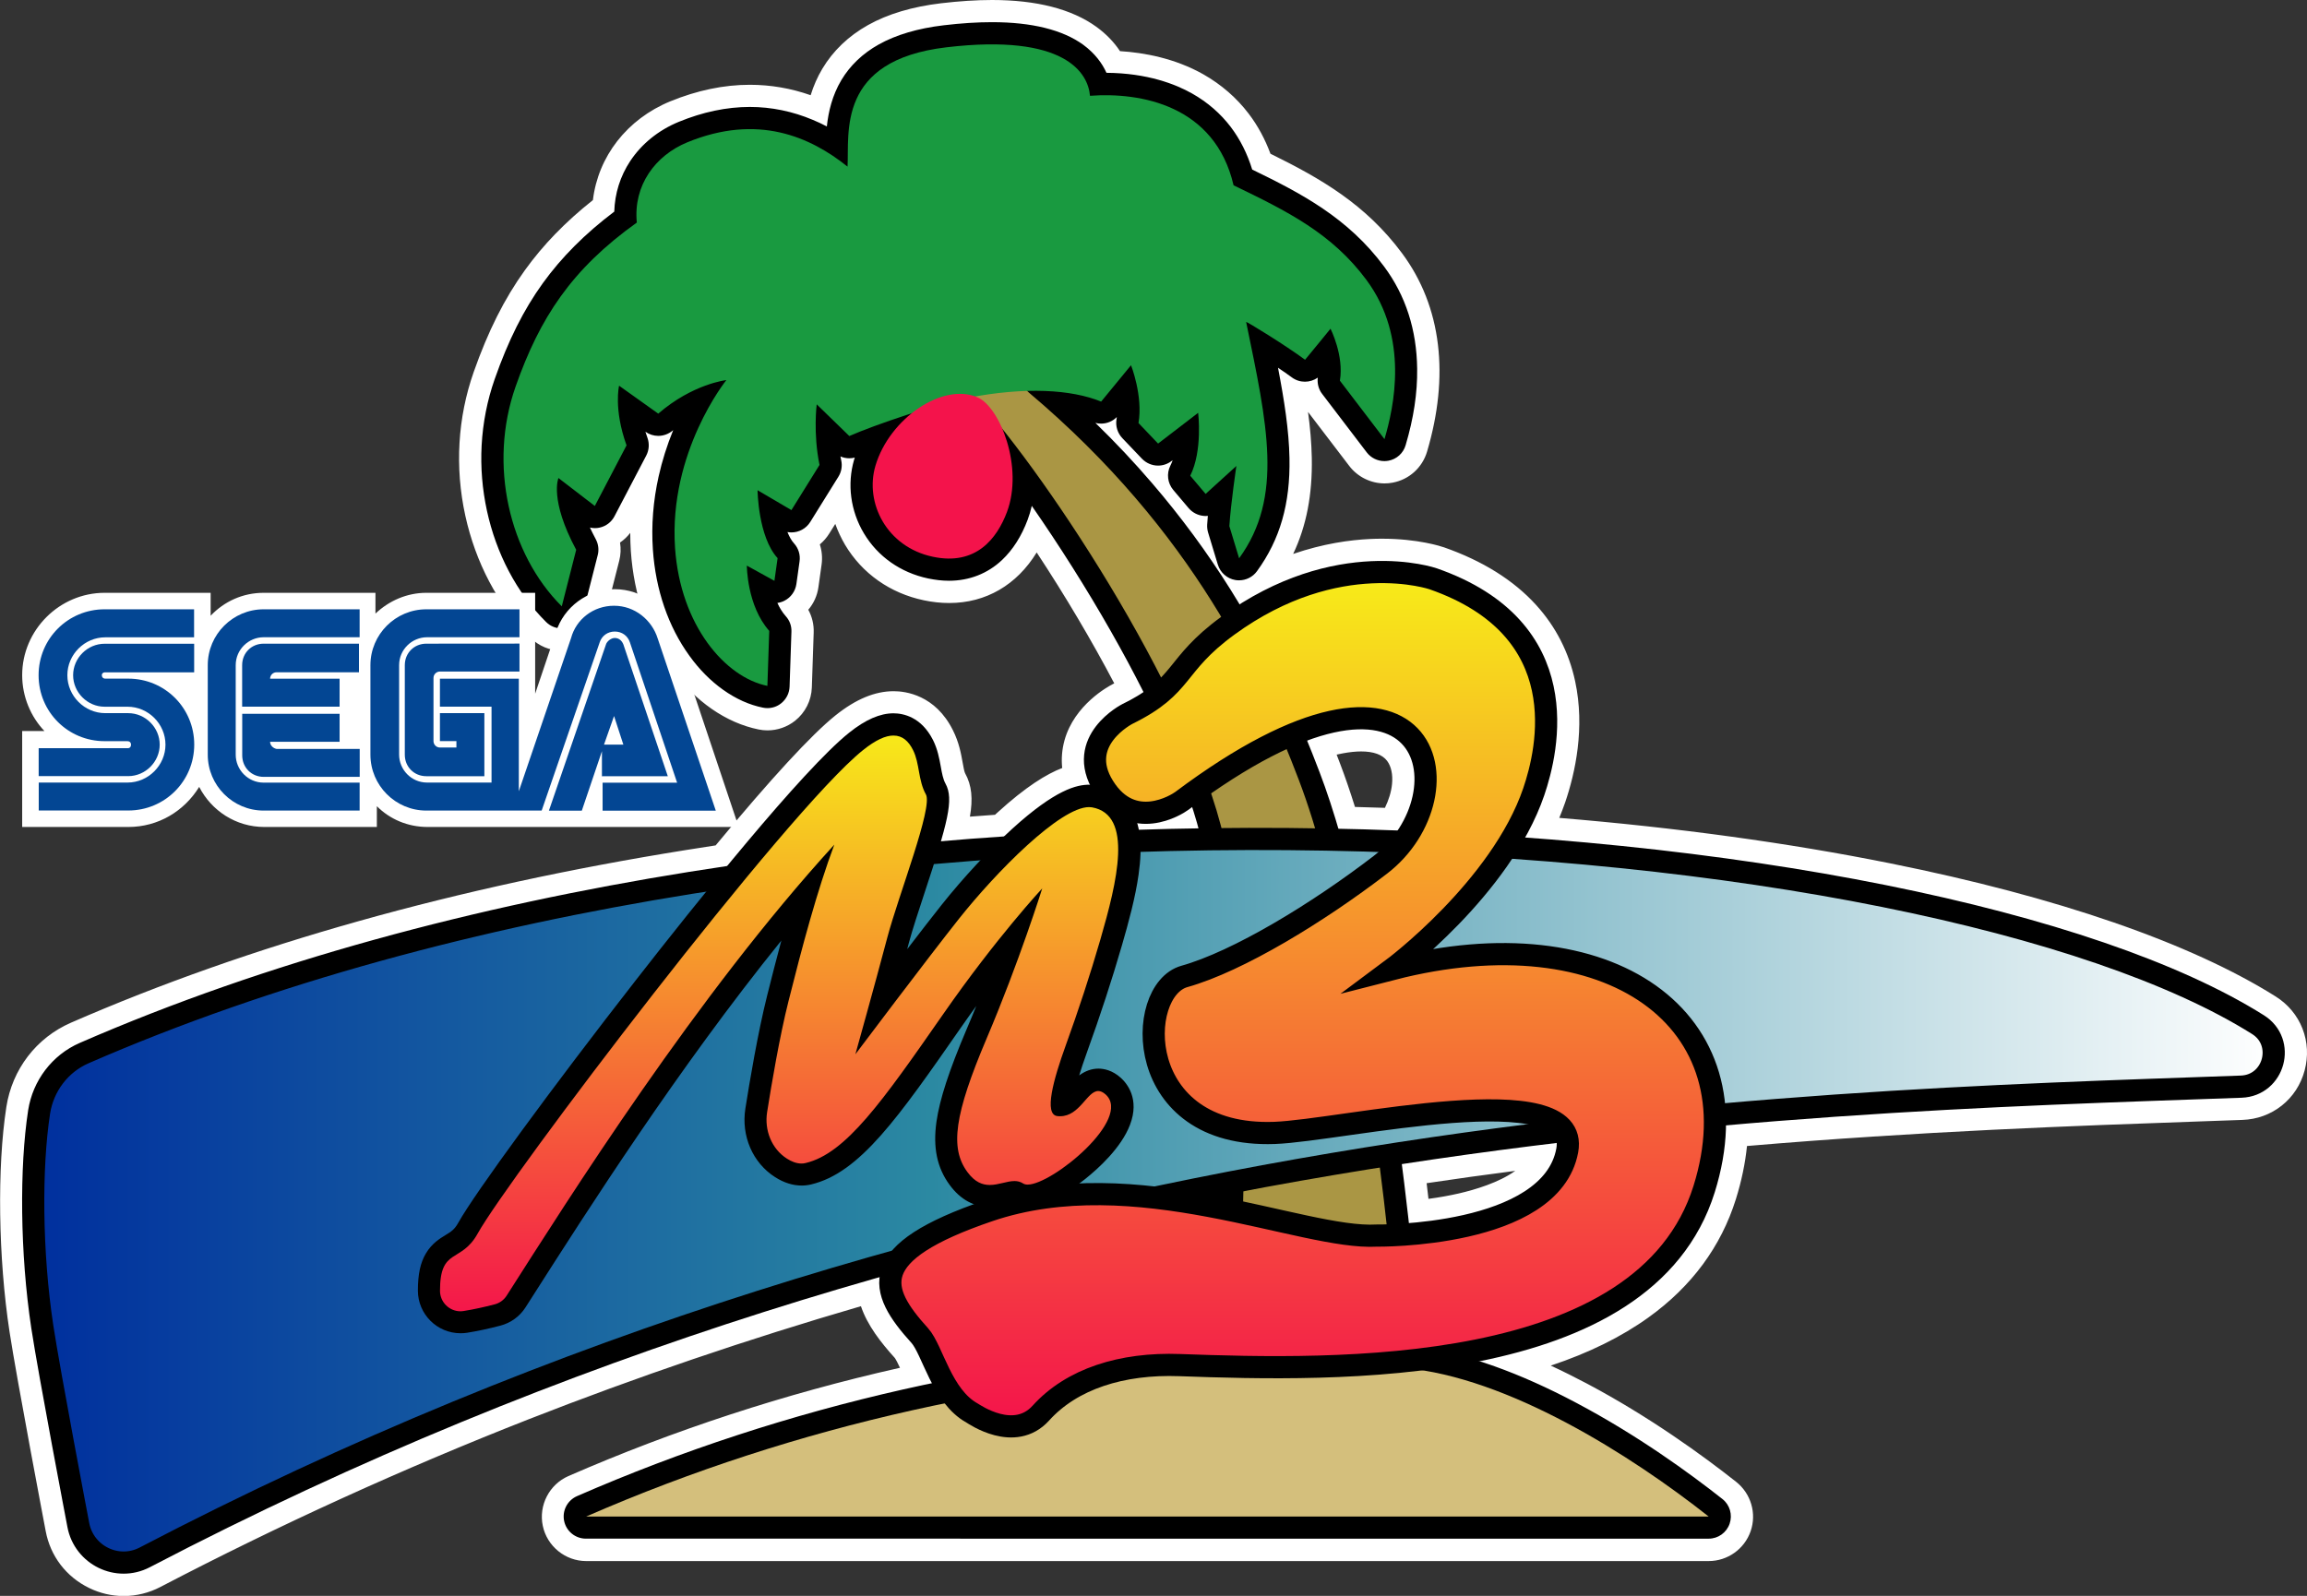<?xml version="1.0" encoding="utf-8"?>
<!-- Generator: Adobe Illustrator 25.4.1, SVG Export Plug-In . SVG Version: 6.00 Build 0)  -->
<svg version="1.1" id="Layer_1" xmlns="http://www.w3.org/2000/svg" xmlns:xlink="http://www.w3.org/1999/xlink" x="0px" y="0px"
	 viewBox="0 0 3120.2 2159" style="enable-background:new 0 0 3120.2 2159;" xml:space="preserve">
<rect x="0" y="0" width="3120.2" height="2159" fill="#333333" stroke="none"/>
<style type="text/css">
	.st0{fill:#FFFFFF;}
	.st1{fill:#AA9644;}
	.st2{fill:#199A40;}
	.st3{fill:#F4134B;}
	.st4{fill:#D4BF7C;}
	.st5{fill:url(#SVGID_1_);stroke:#000000;stroke-width:30.002;stroke-miterlimit:10;}
	
		.st6{fill:url(#SVGID_00000099624864495069653130000003223296478480261531_);stroke:#000000;stroke-width:30.002;stroke-miterlimit:10;}
	.st7{fill:url(#SVGID_00000139275225580565457400000005269776401214811779_);}
	.st8{fill:#034693;}
	
		.st9{fill:url(#SVGID_00000038413461448253200250000004686341177941777293_);stroke:#000000;stroke-width:30.002;stroke-miterlimit:10;}
	
		.st10{fill:url(#SVGID_00000029748771591883690900000004972074061009506226_);stroke:#000000;stroke-width:30.002;stroke-miterlimit:10;}
	.st11{fill:url(#SVGID_00000079481686327558798340000005732756900300805505_);}
	
		.st12{fill:url(#SVGID_00000019637856707581791900000017832246894590612155_);stroke:#000000;stroke-width:31.537;stroke-miterlimit:10;}
	
		.st13{fill:url(#SVGID_00000038394604848022777240000005203566024640788406_);stroke:#000000;stroke-width:31.537;stroke-miterlimit:10;}
	.st14{fill:url(#SVGID_00000132090381783156494820000009846374572844886705_);}
	
		.st15{fill:url(#SVGID_00000167377586613743106110000009645662572258329766_);stroke:#000000;stroke-width:31.537;stroke-miterlimit:10;}
	
		.st16{fill:url(#SVGID_00000008129912327500147240000008068007483991739061_);stroke:#000000;stroke-width:31.537;stroke-miterlimit:10;}
	.st17{fill:url(#SVGID_00000016039834855840431990000005276868657869365396_);}
	.st18{fill:#FFFFFF;stroke:#000000;stroke-width:30.002;stroke-miterlimit:10;}
	.st19{fill:#FFFFFF;stroke:#000000;stroke-width:31.537;stroke-miterlimit:10;}
	
		.st20{fill:url(#SVGID_00000044859674133483315530000005624294996724945293_);stroke:#000000;stroke-width:18.814;stroke-miterlimit:10;}
	
		.st21{fill:url(#SVGID_00000089552996001524892760000017333863545373349504_);stroke:#000000;stroke-width:18.814;stroke-miterlimit:10;}
	.st22{fill:url(#SVGID_00000124856240616809038980000007503377685203442091_);}
	.st23{fill:#FFFFFF;stroke:#000000;stroke-width:18.814;stroke-miterlimit:10;}
	
		.st24{fill:url(#SVGID_00000154396362716537517590000016620560747553807256_);stroke:#000000;stroke-width:18.814;stroke-miterlimit:10;}
	
		.st25{fill:url(#SVGID_00000088106669289058278290000005873113180846189199_);stroke:#000000;stroke-width:18.814;stroke-miterlimit:10;}
	.st26{fill:url(#SVGID_00000003800291058751321800000005167069610891133608_);}
</style>
<g>
	<g>
		<g>
			<path class="st0" d="M167.2,2144c-14,0-27.5-3.1-40.3-9.4c-26.6-12.9-45-37.1-50.5-66.1c-0.4-2-39.2-205.8-48.8-269.1
				c-15-98.7-16.7-219.2-4.3-299.7c7.1-45.8,36.4-84.2,78.5-102.5c240.5-104.8,519.1-183.1,828.1-232.5c15.1-2.4,30.5-4.8,45.8-7.1
				c76.4-92.5,131.4-152.4,163.5-178c24.8-19.9,47.5-29.5,69.4-29.5c13.4,0,46.6,4.3,66.7,44.5c7.2,14.3,9.7,28.5,11.8,39.9
				c1.4,7.5,2.7,14.6,4.7,18.3c9.7,17.4,8.6,37.9,0.9,68.4c19.7-1.6,39.5-3.1,59.1-4.4c2.5-2.3,4.8-4.5,7.1-6.5
				c45.2-41.1,74.2-56,94.6-61.1c-3.7-14.6-3.6-29.3,0.4-43.6c11.7-42.2,52.5-64.1,57.2-66.4l0.3-0.2c5.7-2.8,10.9-5.5,15.6-8.3
				c-35.5-68.9-79.7-143.1-126.6-212.8c-10.7,24.7-25.3,44.3-43.5,58.4c-20.9,16.2-45.5,24.4-73.2,24.4c-10.1,0-20.6-1.1-31.3-3.4
				c-41.4-8.8-75.7-33-96.7-68.1c-11-18.4-17.6-38.7-19.6-59.4l-27.5,44.1c-4.7,7.5-11.3,13.4-19,17c5.8,9,8.2,19.8,6.7,30.6
				l-4.3,30.7c-1.8,12.4-8.6,23.5-18.7,30.5c0.3,0.3,0.5,0.6,0.8,0.9c7.7,8.7,11.7,19.8,11.3,31.4l-2.5,74.4
				c-0.4,13.2-6.7,25.5-17,33.8c-7.9,6.3-17.8,9.7-27.9,9.7c-3,0-5.9-0.3-8.8-0.9c-40.5-8.1-79.1-35.1-108.7-76
				c-30.3-41.9-48.4-94.4-52.3-151.8c-2.2-32.2,0.1-64.7,6.7-97.1l-30.4,58.1c-5.1,9.7-13.5,17.2-23.6,21.1c3.8,9,4.5,18.9,2.1,28.4
				l-19.5,76.5c-4,15.6-16.1,28-31.6,32.3c-3.9,1.1-7.9,1.6-12,1.6c-12,0-23.2-4.7-31.7-13.1c-20.8-20.7-38.7-45-53.1-72.3
				c-14-26.6-24.5-55.3-31-85.5c-13.7-62.7-9.9-127.1,10.9-186.2c18.9-53.9,40.3-96.4,67.1-133.7c25.1-34.9,56-66.3,94.2-95.9
				c4.4-56.3,40.7-104.7,96.1-127.5c34.3-14.1,68.6-21.3,101.9-21.3c31.1,0,61.8,6.3,91.1,18.6c0.5,0.2,1,0.4,1.5,0.6
				c3.8-18,9.9-33.9,18.4-48.2c13.2-22.1,32.1-40.2,56.2-53.7c25.1-14,56.5-23.4,93.4-27.7c24-2.8,46.6-4.3,67-4.3
				c57.2,0,101.7,11.3,132.4,33.7c13.6,9.9,24.3,21.7,32,35.3c31.8,1.1,74.8,7.6,114.1,29.8c22.5,12.7,41.6,29.3,56.8,49.3
				c12.4,16.4,22.3,35.1,29.3,55.8c68.7,33.5,129.6,67.5,178.2,132.9c50,67.4,60.9,155.6,31.4,255c-4.8,16.3-18.3,28.4-35,31.5
				c-2.7,0.5-5.4,0.7-8.1,0.7c-13.9,0-27.3-6.6-35.8-17.7l-60.4-79.1c-2.6-3.4-4.6-7.1-6.2-10.9c-1.7,0.2-3.4,0.3-5.2,0.3
				c-5.4,0-10.6-0.9-15.5-2.7c5,29.4,9,60.9,9.6,91c1.2,64.1-13.3,115.1-45.6,160.2c55.7-26.3,105.3-34.2,139.9-35.9
				c5.1-0.2,10.3-0.4,15.4-0.4c47.3,0,77.6,10.3,78.9,10.7c50,17.4,89.9,42.3,118.6,73.9c24.9,27.4,41.5,59.9,49.3,96.5
				c12.8,59.5-0.1,117.5-13.1,155.7c-4.4,12.8-9.8,25.9-16.2,39.1c166.8,13,323.8,34.2,467.1,62.9c224.2,45,402.7,106.6,516.3,178.1
				c28.6,18,41.4,50.8,32.6,83.4c-8.8,32.7-36.4,54.6-70.2,55.9c-16.3,0.6-33,1.2-49.9,1.8l-3.7,0.1
				c-174.6,6.1-391.2,13.7-629.8,34.5c-1.6,26.3-6.8,53.5-15.4,81.1c-34.6,110.5-128.6,186.8-279.7,227.1
				c27.6,11.1,56.1,24.5,85.4,40c83.6,44.3,154.8,96,199.8,131.6c15,11.9,20.9,32,14.6,50.1c-6.3,18.1-23.4,30.2-42.5,30.2H792.7
				c-21.2,0-39.7-15.1-44.1-35.8c-4.3-20.7,6.6-42,26-50.4c141.8-61.9,291.2-110.8,444-145.2c6.2-1.4,12.8-2.9,19.8-4.4
				c-1.4-3.1-2.8-6-4.1-8.9c-4.1-9-9.8-21.4-12.8-24.8c-21.8-24-42-50-46.7-79c-336.7,97-661.3,226.6-965.2,385.3
				C196.5,2140.4,181.8,2144,167.2,2144C167.2,2144,167.2,2144,167.2,2144z M1912.8,1588c2.1,16.6,4.1,33.5,6,50.5
				c20.4-2.2,39.7-5.3,57.4-9.3c42.5-9.7,93.7-28.7,109.7-64.9C2027.6,1571.4,1969.6,1579.4,1912.8,1588z M1821.5,1106.4
				c20.2,0.5,40.5,1.1,60.5,1.8c18.9-32.1,21.6-67.4,6-87.9c-9.4-12.4-25.3-18.6-47.2-18.6c-8.3,0-17.4,0.9-27.1,2.7
				c-8.2,1.5-16.9,3.7-26,6.6c3.6,9.1,7.3,18.5,11,28.4C1806.5,1059.6,1814.2,1082.1,1821.5,1106.4z"/>
			<path class="st0" d="M1341.7,30c53.9,0,95.5,10.4,123.5,30.8c16.3,11.9,25.9,25.6,31.5,38c31,0.2,75.7,5.3,116,28.1
				c20.7,11.7,38.3,26.9,52.2,45.3c12.6,16.6,22.3,35.9,28.9,57.5c66.7,32.4,129.4,65,178.4,131.2c47.1,63.5,57.2,147.1,29.1,241.8
				c-3.2,10.8-12.2,18.9-23.3,21c-1.8,0.3-3.6,0.5-5.4,0.5c-9.3,0-18.1-4.3-23.9-11.8l-60.4-79.1c-4.8-6.3-6.9-14.2-5.9-22.1
				c-5.1,3.6-11.2,5.5-17.4,5.5c-6.2,0-12.5-1.9-17.8-5.9c-5.3-3.9-11.7-8.4-18.6-13c8.5,44.3,14.8,84.6,15.5,122.4
				c1.1,61.4-12.8,110-43.9,152.8c-5.7,7.8-14.8,12.4-24.3,12.4c-1.7,0-3.3-0.1-5-0.4c-11.2-1.9-20.4-10-23.7-20.9l-13.2-43.5
				c-1-3.4-1.5-7-1.2-10.6c0.2-3.7,0.5-7.7,0.9-11.8c-1,0.1-2.1,0.2-3.1,0.2c-0.7,0-1.3,0-2-0.1c-8.1-0.5-15.7-4.3-20.9-10.6
				l-20.8-24.6c-7.8-9.2-9.3-22.1-3.9-32.8c1.2-2.3,2.2-4.8,3.1-7.4l-1.5,1.1c-5.4,4.2-11.9,6.2-18.3,6.2c-7.9,0-15.9-3.1-21.7-9.3
				l-26.5-27.8c-6.6-6.9-9.5-16.4-7.9-25.8c0.2-0.9,0.3-1.8,0.4-2.8c-5.7,5.8-13.4,8.9-21.3,8.9c-2.6,0-5.2-0.3-7.7-1
				c27.1,26.4,52.8,53.8,76.9,81.8c38.8,45.2,74.4,93.5,105.8,143.6c4.2,6.7,8.2,13.3,12.2,19.9c70.1-44.2,134.3-56.3,177.7-58.3
				c5.1-0.2,10-0.3,14.7-0.3c44.6,0,72.7,9.5,74,9.9c47.6,16.6,85.4,40.1,112.4,69.8c23.1,25.4,38.5,55.6,45.8,89.6
				c12,56.2-0.2,111.3-12.6,147.7c-6.7,19.7-15.6,38.8-25.8,57.2c173.2,12.7,338.6,34.4,487.9,64.4
				c222.4,44.7,399.2,105.6,511.3,176c22.9,14.4,33.2,40.7,26.1,66.8c-7.1,26.2-29.1,43.8-56.3,44.8c-17.5,0.6-35.4,1.3-53.6,1.9
				c-182,6.4-399.6,14-643.8,35.7c-0.4,28.8-5.5,59.1-15.3,90.4c-36.4,116.4-143.3,193.3-317.5,228.4c-0.2,0-0.5,0.1-0.7,0.1
				c41.1,13.1,84.9,31.9,131.2,56.4c82.6,43.7,153,94.9,197.6,130.1c10,7.9,13.9,21.3,9.7,33.4c-4.2,12.1-15.6,20.2-28.3,20.2H792.7
				c-14.2,0-26.5-10-29.4-23.9c-2.9-13.9,4.3-27.9,17.4-33.6c140.9-61.5,289.4-110.1,441.3-144.4c12.8-2.9,25.6-5.6,38.5-8.3
				c-4.6-8.8-8.6-17.6-12.4-25.8c-5.5-12.1-10.7-23.6-15.3-28.6c-24.9-27.4-47.1-57-43.4-88.6c-316.9,90.1-649.3,215.7-986.5,391.8
				c-11.2,5.9-23.4,8.8-35.6,8.8c-11.5,0-23-2.6-33.7-7.8c-22.3-10.8-37.7-31-42.3-55.4c-0.4-2-39.1-205.3-48.8-268.6
				c-14.8-97.4-16.5-216-4.3-295.2c6.3-40.7,32.4-74.8,69.7-91c239.3-104.3,516.7-182.2,824.4-231.5c17.1-2.7,34.2-5.4,51.3-7.9
				c63.4-76.9,128-150.7,165-180.3c22.1-17.7,41.7-26.2,60-26.2c13.1,0,37.5,4.7,53.3,36.2c6.2,12.4,8.5,24.9,10.5,35.9
				c1.7,9.2,3.1,17.1,6.3,22.9c8.1,14.6,7,32.8-6.1,77.8c28.4-2.4,57-4.6,85.6-6.6c3.6-3.5,7.2-6.8,10.8-10
				c58.7-53.4,87.4-59.6,104-59.6c0,0,0,0,0,0c0.4,0,0.7,0,1.1,0c-8.5-17.6-10.4-35.2-5.7-52.2c10.2-36.6,47.9-56.3,49.5-57.1
				l0.2-0.1c11.5-5.7,20.8-11,28.6-16.2c-44.6-88.5-100-178.4-150.9-251.7c-1.5,6.5-3.3,12.8-5.6,18.8
				c-19.9,53.2-57.7,82.4-106.4,82.4c-9,0-18.5-1-28.2-3.1c-37.2-7.9-68.1-29.6-86.9-61.1c-18.1-30.3-22.9-66.7-13.2-99.6
				c0.3-0.9,0.6-1.9,0.9-2.8c-2.4,0.6-4.9,0.9-7.4,0.9c-4.1,0-8.2-0.9-12-2.5c0.3,1.8,0.7,3.7,1.1,5.6c1.6,7.5,0.1,15.4-3.9,21.9
				l-38,61.1c-5.7,9.1-15.5,14.2-25.5,14.2c-1.8,0-3.6-0.2-5.4-0.5c2.4,6.1,5.4,11.5,8.9,15.3c6,6.6,8.8,15.6,7.5,24.4l-4.3,30.7
				c-1.4,9.8-7.5,18.2-16.3,22.6c-3,1.5-6.2,2.5-9.4,2.9c3,6.6,6.8,12.8,11.4,18c5.1,5.8,7.8,13.3,7.6,20.9l-2.5,74.4
				c-0.3,8.8-4.5,17-11.4,22.5c-5.3,4.2-11.9,6.5-18.6,6.5c-2,0-3.9-0.2-5.9-0.6c-36.8-7.4-72.1-32.2-99.5-70
				c-28.6-39.6-45.7-89.4-49.5-144c-4.3-63.1,10-118.8,27.3-161.4c-0.2,0.1-0.3,0.3-0.5,0.4c-5.6,4.9-12.6,7.3-19.6,7.3
				c-6.1,0-12.2-1.8-17.4-5.6c0.8,2.7,1.8,5.5,2.8,8.3c2.8,7.9,2.2,16.6-1.7,24l-42.9,82c-4.1,7.9-11.5,13.5-20.1,15.4
				c-2.1,0.5-4.3,0.7-6.4,0.7c-2.3,0-4.5-0.3-6.7-0.8c2.3,4.9,4.9,10.2,7.9,15.8c3.6,6.6,4.5,14.3,2.6,21.6l-19.5,76.5
				c-2.7,10.4-10.7,18.6-21.1,21.5c-2.6,0.7-5.3,1.1-8,1.1c-7.8,0-15.5-3.1-21.2-8.7c-19.7-19.6-36.7-42.7-50.4-68.7
				c-13.4-25.4-23.3-52.9-29.6-81.7c-13.1-60-9.5-121.6,10.4-178c18.5-52.5,39.1-93.8,65.1-129.9c25.3-35.2,57-67,96.7-97
				c1.6-53.2,34.4-99.6,87.2-121.4c32.5-13.4,64.9-20.2,96.2-20.2c29.1,0,57.8,5.9,85.3,17.5c6.4,2.7,12.7,5.7,18.9,8.9
				c2.2-20,7.3-42,19.6-62.7c11.8-19.9,28.9-36.1,50.7-48.3c23.3-13.1,52.9-21.8,87.8-25.9C1299.9,31.4,1321.9,30,1341.7,30
				 M1890,1123.5c25.5-37.8,31.4-84,9.9-112.3c-12.3-16.3-32.5-24.6-59.1-24.6c-9.2,0-19.2,1-29.9,3c-13.4,2.5-27.8,6.6-43,12.3
				c6.2,15.1,11.7,29.4,16.8,42.8c8.7,22.9,17.2,48.5,25.5,76.5C1837,1121.8,1863.6,1122.5,1890,1123.5 M1549.4,1114.6
				c-3.8,0-7.6-0.3-11.5-0.9c0.8,2.8,1.5,5.7,2.1,8.8c27-0.8,54-1.5,81.1-1.9c-2.6-9.5-5.4-19.1-8.6-29c-1.7,1.3-3.5,2.6-5.2,3.9
				C1607,1095.7,1581.3,1114.6,1549.4,1114.6 M1905.6,1654.8c21-1.7,47.3-4.9,74-11c51.7-11.8,115.4-37,125.2-90
				c0.5-2.7,0.6-5,0.5-7.1c-68.1,8.2-137.9,17.7-209.2,28.7C1899.6,1603,1902.7,1629.6,1905.6,1654.8 M1651.6,1619.5
				c0-0.5,0-1,0-1.5c-1.3,0.3-2.6,0.5-3.9,0.8C1649.1,1619,1650.3,1619.2,1651.6,1619.5 M1341.7,0C1341.7,0,1341.7,0,1341.7,0
				c-21.1,0-44.2,1.5-68.8,4.4c-38.9,4.6-72.1,14.5-98.9,29.5c-26.4,14.8-47.2,34.7-61.8,59.1c-6.6,11.1-11.8,22.9-15.8,35.8
				c-26.7-9.4-54.3-14.1-82.3-14.1c-35.2,0-71.4,7.6-107.6,22.4C848,161.2,809,211.6,801.9,270.7c-37.1,29.4-67.3,60.5-92.1,95
				c-27.7,38.5-49.6,82.2-69.1,137.5C619,564.9,615,632.1,629.3,697.5c6.9,31.5,17.8,61.6,32.4,89.3c15.1,28.7,33.9,54.2,55.8,76
				c11.3,11.3,26.3,17.5,42.3,17.5c5.4,0,10.8-0.7,16-2.2c20.7-5.7,36.9-22.2,42.2-43l19.5-76.5c2.1-8.1,2.4-16.5,1.1-24.6
				c5.2-3.6,9.9-8,13.8-13.1c0,8.2,0.3,16.3,0.8,24.5c4.1,60.2,23.1,115.4,55.1,159.6c31.8,43.9,73.7,73,117.9,81.9
				c3.9,0.8,7.8,1.2,11.8,1.2c13.5,0,26.7-4.6,37.3-13c13.8-11,22.1-27.4,22.7-45l2.5-74.4c0.4-10.9-2.2-21.5-7.3-30.8
				c7.3-8.5,12.1-19.1,13.7-30.5l4.3-30.7c1.3-9.3,0.4-18.6-2.4-27.2c4.9-4.1,9.2-9,12.7-14.6l8.2-13.1c3.5,9.7,7.9,19.2,13.2,28.2
				c23.1,38.8,60.9,65.5,106.5,75.1c11.7,2.5,23.3,3.7,34.4,3.7c49.7,0,91.4-24.5,118.3-68.4c38.5,58.5,74.6,119.4,104.9,177.1
				c-0.7,0.3-1.4,0.7-2,1c-0.1,0-0.2,0.1-0.2,0.1l-0.2,0.1c0,0-0.1,0-0.1,0.1c-5.2,2.7-51.4,27.4-64.8,75.8
				c-3.4,12.4-4.4,24.9-3.1,37.4c-21.3,8.2-49.2,25.3-87.6,60.3c-1.1,1-2.2,2-3.3,3c-11.3,0.8-22.6,1.6-33.9,2.5
				c4.1-23.9,2.8-42-6.7-59.1c-1-2.1-2.2-8.8-3.1-13.8c-2.2-12.4-5-27.7-13.2-44c-23.8-47.7-64-52.8-80.1-52.8
				c-25.4,0-51.2,10.7-78.8,32.8c-32.3,25.9-86.8,85-162,175.8c-13.5,2-27,4.1-40.3,6.3c-310.2,49.7-590.1,128.2-831.7,233.6
				c-46.8,20.4-79.4,63-87.3,113.9c-12.7,81.9-11,204.2,4.3,304.3c9.7,63.5,47.9,264.4,48.9,269.6c6.3,33.8,27.7,61.8,58.7,76.9
				c14.8,7.2,30.6,10.9,46.8,10.9c17.1,0,34.2-4.2,49.5-12.2c160.7-83.9,328.2-160.2,497.9-226.8
				c145.7-57.1,296.8-108.6,449.7-153.1c8.8,26.2,27.4,49.6,45.9,70.1c1.5,2.1,4.3,7.6,6.9,13.2c-0.6,0.1-1.1,0.3-1.7,0.4
				c-153.7,34.7-304,83.8-446.7,146.1c-25.9,11.3-40.5,39.6-34.7,67.3c5.8,27.7,30.5,47.7,58.7,47.7H2311
				c25.5,0,48.3-16.2,56.7-40.3c8.4-24.1,0.5-50.9-19.5-66.8c-45.5-36-117.6-88.3-202.1-133.1c-16.5-8.7-32.7-16.8-48.7-24.2
				c51.4-17.1,95.6-38.9,132.2-65.2c58.3-41.9,98.1-95.8,118.2-160.1c7.6-24.3,12.6-48.3,15-71.8c233.3-19.9,445.1-27.4,616.4-33.4
				l2.9-0.1c17.2-0.6,34.1-1.2,50.7-1.8c19.8-0.7,38.2-7.4,53.3-19.4c15.1-12,25.8-28.4,30.9-47.5c5.1-19.1,4.1-38.6-2.9-56.6
				c-7-17.9-19.6-33-36.3-43.5c-115.1-72.4-295.4-134.7-521.3-180.1c-137.7-27.7-288.1-48.3-447.6-61.5c2.9-7.1,5.6-14.1,8-21
				c13.6-40,27-100.8,13.5-163.7c-8.4-39.2-26.2-74.1-52.9-103.4c-30.4-33.5-72.4-59.7-124.7-78c0,0-0.1,0-0.1,0
				c-3.4-1.2-34.9-11.6-83.8-11.6c-5.3,0-10.7,0.1-16.1,0.4c-27.1,1.3-63,6.2-103.8,20.2c18-38,26.1-80.3,25.2-129.9
				c-0.4-20.5-2.3-41.6-5.1-62.2l55.8,73.1c11.3,14.8,29.1,23.6,47.7,23.6c3.6,0,7.3-0.3,10.8-1c22.3-4.1,40.2-20.2,46.7-42
				c15.1-51.1,20.1-99.7,14.7-144.7c-5.5-46.1-21.8-87.6-48.4-123.5c-49.2-66.3-109.8-101.2-178.1-134.8
				c-7.4-19.9-17.2-38.1-29.4-54.1c-16.4-21.6-37.1-39.5-61.3-53.3c-38.6-21.8-80.3-29.4-112.8-31.4c-8.2-12.4-18.9-23.4-31.8-32.8
				C1449.7,12.3,1402.1,0,1341.7,0L1341.7,0L1341.7,0z M1807.8,1020.9c3-0.7,5.9-1.3,8.7-1.8c8.8-1.6,17-2.5,24.3-2.5c0,0,0,0,0,0
				c17,0,28.8,4.3,35.2,12.7c5.6,7.4,8,18.6,6.7,31.5c-1,10.4-4.4,21.4-9.6,32.1c-13.4-0.5-26.9-0.9-40.5-1.2
				c-6.5-20.7-13.1-40.1-19.8-57.7C1811.1,1029.6,1809.5,1025.2,1807.8,1020.9L1807.8,1020.9z M1929.5,1600.7
				c39.5-5.9,79.6-11.5,119.9-16.7c-22.4,16-54.4,25.5-76.5,30.6c-12.8,2.9-26.5,5.4-40.9,7.3
				C1931.1,1614.7,1930.3,1607.7,1929.5,1600.7L1929.5,1600.7z"/>
		</g>
		<g>
			<g>
				<g>
					<path d="M792.7,2066.7c-7.1,0-13.2-5-14.7-11.9c-1.5-7,2.2-14,8.7-16.8c140.1-61.2,287.6-109.4,438.6-143.5
						c142.7-32.2,288.2-51.6,432.7-57.8c6.4-108.5,25.8-506-16.7-697.3c-21.7-97.6-80.3-213.2-125.7-292.9
						c-39.8-70-86.6-142.5-131-203.6c0.5,18.4-1.8,37.4-8.5,55.2c-7.6,20.3-18,36.7-30.8,48.7c-16.9,15.9-37.6,24-61.6,24
						c-8,0-16.4-0.9-25.1-2.8c-33.1-7-60.5-26.3-77.1-54.2c-16-26.8-20.2-58.7-11.7-87.7c3.5-11.9,8.6-23.5,15.2-34.4
						c-12,4.5-22.4,8.6-30,12c-2,0.9-4,1.3-6.1,1.3c-3.8,0-7.6-1.5-10.5-4.2l-20-19.5c0.3,13,1.5,28.6,4.8,44.8
						c0.8,3.8,0.1,7.7-2,11l-38,61.1c-2.8,4.6-7.7,7.1-12.7,7.1c-2.6,0-5.2-0.7-7.6-2.1l-20.6-12.1c3,19,9.1,41.5,20.6,54.1
						c3,3.3,4.4,7.8,3.8,12.2l-4.3,30.7c-0.7,4.9-3.7,9.1-8.2,11.3c-2.1,1.1-4.4,1.6-6.7,1.6c-2.5,0-5-0.6-7.3-1.9l-11.8-6.5
						c3.3,16.1,9.9,36.1,23.2,51.1c2.6,2.9,3.9,6.6,3.8,10.5l-2.5,74.4c-0.1,4.4-2.2,8.5-5.7,11.3c-2.7,2.1-6,3.2-9.3,3.2
						c-1,0-2-0.1-2.9-0.3c-33.1-6.6-65.1-29.4-90.3-64.1c-27-37.3-43.1-84.4-46.6-136.2c-2.6-38.8,0.9-99.6,32.7-169.5
						c5.5-12.1,11.1-22.8,16.3-32c-13.9,6.3-30.4,15.8-46.9,30.2c-2.8,2.4-6.3,3.7-9.8,3.7c-3,0-6.1-0.9-8.7-2.8L851,550.1
						c0.9,12.2,3.6,28.3,10.4,47.4c1.4,3.9,1.1,8.3-0.8,12l-42.9,82c-2.1,3.9-5.7,6.7-10.1,7.7c-1.1,0.2-2.1,0.4-3.2,0.4
						c-3.3,0-6.5-1.1-9.1-3.1l-25.7-19.7c2.4,13.7,8.6,33.5,22.8,60c1.8,3.3,2.2,7.2,1.3,10.8L774.3,824c-1.3,5.2-5.4,9.3-10.5,10.8
						c-1.3,0.4-2.7,0.5-4,0.5c-3.9,0-7.7-1.5-10.6-4.4c-36.9-36.7-63.8-87.5-75.9-143c-12.5-57.3-9.1-116,9.9-169.8
						c18-51.1,38-91.2,63.1-126.1c26.1-36.2,57.8-67.6,99.5-98.2c-1.4-50.1,28.4-94.7,77.9-115c30.7-12.6,61.1-19.1,90.4-19.1
						c41.1,0,79.9,12,117.7,36.7c1.1-51.4,12.1-131.4,146.4-147.3c22.8-2.7,44.2-4.1,63.5-4.1c50.7,0,89.3,9.4,114.7,27.9
						c18,13.1,26.3,28.6,30,41c2.8-0.1,5.7-0.1,8.5-0.1c29.3,0,72.3,4.5,110.5,26.1c38.3,21.6,63.8,55.3,75.9,100.3
						c67.3,32.5,130.6,64.3,178.9,129.5c44.2,59.6,53.4,138.6,26.7,228.6c-1.6,5.4-6.1,9.5-11.7,10.5c-0.9,0.2-1.8,0.2-2.7,0.2
						c-4.6,0-9.1-2.1-11.9-5.9l-60.3-79.1c-2.5-3.3-3.6-7.5-2.9-11.6c2.2-13,0.1-26.8-2.9-38c-6.3,7.8-13.2,16.1-17.9,21.7
						c-3,3.5-7.2,5.4-11.5,5.4c-3.1,0-6.2-1-8.9-2.9c-13.2-9.7-33-22.7-49.2-33c11.8,57.7,21.3,108.5,22.2,154.7
						c1.1,58-12,103.6-41.1,143.6c-2.9,3.9-7.4,6.2-12.1,6.2c-0.8,0-1.7-0.1-2.5-0.2c-5.6-0.9-10.2-5-11.9-10.4l-13.2-43.5
						c-0.5-1.7-0.7-3.5-0.6-5.3c0.8-12.2,2.4-27.5,4.1-41.7l-11.2,10.2c-2.8,2.5-6.4,3.9-10.1,3.9c-0.3,0-0.7,0-1,0
						c-4.1-0.3-7.8-2.2-10.5-5.3l-20.8-24.6c-3.9-4.6-4.7-11-2-16.4c7.3-14.6,9.7-33.5,10.2-48.8l-31.1,23.9
						c-2.7,2.1-5.9,3.1-9.1,3.1c-4,0-7.9-1.6-10.9-4.6l-26.5-27.8c-3.3-3.4-4.7-8.2-3.9-12.9c2.6-14.8,0.8-30.9-1.9-44l-22.2,27
						c-2.9,3.5-7.2,5.5-11.6,5.5c-1.9,0-3.8-0.4-5.6-1.1c-14.8-6-32.8-10.1-53.1-12.1c197.9,176.9,285.7,361.8,340.2,504.9
						c87.5,229.7,128,670.2,137.4,786.5c63.3,6.9,136.3,32.1,216.9,74.8c81.6,43.2,151.2,93.8,195.3,128.6c5,4,7,10.7,4.9,16.7
						c-2.1,6-7.8,10.1-14.2,10.1H792.7z"/>
					<path d="M1341.7,60c107.7,0,130.3,43.6,132.5,69.6c6.6-0.5,13.5-0.8,20.7-0.8c66.3,0,150.8,23.9,173.6,121.9
						c73.2,35.3,133,65.1,179.7,128c58,78.2,37.2,172.2,24.4,215.4l-60.4-79.1c5.7-34.1-12.7-70.3-12.7-70.3s-23.3,28.7-34.4,42
						c-25.8-19.1-77.7-51.1-79.6-51.1c0,0,0,0,0,0c28.4,138.1,51.1,236.5-9.5,319.7l-13.2-43.5c1.9-30.3,9.5-81.4,9.5-81.4
						l-41.6,37.8l-20.8-24.6c17-34.1,10.7-85.1,10.7-85.1l-54.2,41.6l-26.5-27.8c6.3-36.6-10.1-78.2-10.1-78.2l-40.4,49.2
						c-23-9.3-52.9-14.6-88.8-14.6c-3.7,0-7.4,0.1-11.3,0.2c0.6,0.6,1.2,1.2,1.8,1.9c224.4,189.1,314.4,390.2,365.6,524.6
						c90.4,237.3,130.2,701.2,137.5,795.4h5.1c139.6,12.2,306.1,117.6,411.6,200.9H792.7c283.2-123.7,586-189.7,879.4-200.6
						c5.5-88.9,28.6-513.2-16.2-715c-39.1-175.9-200.3-430.9-300.2-555.9c13.7,32.1,19.9,76.1,6.3,112.5c-11.6,30.9-34.4,63-78.3,63
						c-6.8,0-14.1-0.8-22-2.4c-62.4-13.2-92.3-73-77.6-123c8.3-28.1,26.7-53.3,48.8-71.1c-32.9,10.6-65.8,22.6-84.1,30.7l-44.1-42.9
						c0,0-5,39.1,3.8,82l-38,61.1l-45.8-26.9c0,0,0.6,62.9,27.1,91.9l-4.3,30.7l-37.3-20.6c0,0,0,54.2,30.3,88.3l-2.5,74.4
						c-56.8-11.4-117.7-81.6-124.9-186.7c-8.8-129.9,69.4-227,69.4-227s-45.4,5-92.1,45.4l-53-37.8c0,0-7.6,31.5,10.1,80.7l-42.9,82
						l-49.2-37.8c0,0-12.6,29,24,97.1l-19.5,76.5c-71.1-70.8-99.6-191.6-62.5-297.2c32.8-93.3,75.7-158.9,164-222
						c-5-50.5,25.2-90.8,68.1-108.5c30.7-12.6,58.9-17.9,84.7-17.9c54.3,0,98,23.4,132.2,50.7C1148.8,180,1131.2,81.6,1280,64
						C1303.2,61.2,1323.6,60,1341.7,60 M1341.7,30C1341.7,30,1341.7,30,1341.7,30c-19.9,0-41.8,1.4-65.3,4.2
						c-34.9,4.1-64.5,12.9-87.8,25.9c-21.8,12.2-38.8,28.4-50.7,48.3c-12.3,20.7-17.5,42.7-19.6,62.7c-6.2-3.3-12.6-6.3-18.9-8.9
						c-27.5-11.6-56.2-17.5-85.3-17.5c-31.3,0-63.6,6.8-96.2,20.2c-27.4,11.3-50.1,29.7-65.6,53.1c-13.5,20.5-20.8,43.8-21.5,68.3
						c-39.6,29.9-71.3,61.7-96.7,96.9c-26,36.1-46.7,77.4-65.1,129.9c-10,28.5-15.9,58.6-17.6,89.4c-1.6,29.7,0.9,59.5,7.2,88.6
						c6.3,28.8,16.2,56.3,29.6,81.7c13.7,26,30.6,49.1,50.4,68.7c5.7,5.7,13.3,8.7,21.2,8.7c2.7,0,5.3-0.4,8-1.1
						c10.4-2.9,18.4-11.1,21.1-21.5l19.5-76.5c1.9-7.3,0.9-15-2.6-21.6c-3-5.6-5.6-10.9-7.9-15.8c2.2,0.5,4.5,0.8,6.7,0.8
						c2.1,0,4.3-0.2,6.4-0.7c8.7-1.9,16-7.5,20.1-15.4l42.9-82c3.9-7.4,4.5-16.1,1.7-24c-1-2.9-1.9-5.6-2.8-8.3
						c5.2,3.7,11.3,5.6,17.4,5.6c7,0,14-2.5,19.6-7.3c0.2-0.2,0.4-0.3,0.6-0.5c-8.4,20.6-15,41.6-19.7,62.6
						c-7.4,33.1-10,66.3-7.8,98.8c3.7,54.6,20.8,104.4,49.5,144c13.3,18.5,28.7,33.9,45.5,45.9c17.3,12.3,35.5,20.5,54,24.2
						c2,0.4,3.9,0.6,5.9,0.6c6.7,0,13.3-2.2,18.6-6.5c6.9-5.5,11.1-13.7,11.4-22.5l2.5-74.4c0.3-7.7-2.4-15.2-7.6-20.9
						c-4.8-5.4-8.5-11.6-11.4-18c3.2-0.4,6.4-1.4,9.4-2.9c8.8-4.4,14.9-12.9,16.3-22.6l4.3-30.7c1.3-8.9-1.5-17.8-7.5-24.4
						c-3.5-3.8-6.4-9.2-8.9-15.3c1.8,0.3,3.6,0.5,5.4,0.5c10,0,19.8-5,25.5-14.2l38-61.1c4.1-6.5,5.5-14.4,3.9-21.9
						c-0.4-1.9-0.7-3.7-1.1-5.6c3.8,1.7,7.9,2.5,12,2.5c2.5,0,4.9-0.3,7.4-0.9c-0.3,0.9-0.6,1.9-0.9,2.8c-9.7,33-4.9,69.3,13.2,99.6
						c18.8,31.5,49.7,53.2,86.9,61.1c9.7,2,19.1,3.1,28.2,3.1c27.5,0,52.3-9.7,71.8-28.1c14.5-13.7,26.2-32,34.6-54.4
						c2.3-6.1,4.1-12.3,5.6-18.8c36.8,53,74.2,112,106.8,169.4c64.3,113.1,107.2,212.9,124.1,288.7
						c40.5,182.2,24.1,555.5,17.1,679.7c-140.9,6.8-282.6,26.2-421.8,57.5c-151.9,34.3-300.3,82.8-441.3,144.4
						c-13,5.7-20.3,19.7-17.4,33.6c2.9,13.9,15.2,23.9,29.4,23.9H2311c12.8,0,24.1-8.1,28.3-20.2c4.2-12.1,0.3-25.5-9.7-33.4
						c-44.6-35.2-115-86.4-197.6-130.1c-77.1-40.9-147.6-66-209.9-74.9c-5.3-63.8-16.7-185.2-35.8-320.6
						c-28.3-201.3-62.5-355.3-101.6-457.8c-24.9-65.3-61.1-152.4-120.5-247.1c-31.4-50.1-67-98.4-105.8-143.6
						c-24-28-49.7-55.4-76.9-81.8c2.6,0.7,5.2,1,7.7,1c7.9,0,15.6-3.1,21.3-8.9c-0.1,0.9-0.3,1.9-0.4,2.8
						c-1.6,9.4,1.3,18.9,7.9,25.8l26.5,27.8c5.9,6.1,13.8,9.3,21.7,9.3c6.4,0,12.8-2,18.3-6.2l1.5-1.1c-0.9,2.6-1.9,5.1-3.1,7.4
						c-5.4,10.7-3.8,23.6,3.9,32.8l20.8,24.6c5.3,6.2,12.8,10,20.9,10.6c0.7,0,1.3,0.1,2,0.1c1,0,2.1-0.1,3.1-0.2
						c-0.4,4.1-0.7,8.1-0.9,11.8c-0.2,3.6,0.2,7.2,1.2,10.6l13.2,43.5c3.3,10.9,12.5,19,23.7,20.9c1.7,0.3,3.3,0.4,5,0.4
						c9.5,0,18.6-4.5,24.3-12.4c31.1-42.8,45.1-91.3,43.9-152.8c-0.7-37.8-7-78.1-15.5-122.4c6.9,4.6,13.3,9.1,18.6,13
						c5.4,4,11.6,5.9,17.8,5.9c6.1,0,12.2-1.9,17.4-5.5c-1,7.8,1.1,15.8,5.9,22l60.3,79.1c5.7,7.5,14.6,11.8,23.9,11.8
						c1.8,0,3.6-0.2,5.4-0.5c11.1-2,20.1-10.1,23.3-21c10.9-36.7,16-70.5,15.6-103.4c-0.6-52.7-15.6-99.2-44.7-138.3
						c-49.1-66.1-111.7-98.8-178.4-131.2c-6.6-21.5-16.3-40.8-28.9-57.5c-13.9-18.3-31.5-33.6-52.2-45.3
						c-22.4-12.7-60.7-27.7-116-28.1c-5.6-12.4-15.2-26-31.5-38C1437.2,40.4,1395.7,30,1341.7,30L1341.7,30L1341.7,30z"/>
				</g>
			</g>
			<g>
				<g id="path2658_3_">
					<path class="st1" d="M1312.9,530.7c87.4,90.1,297.5,401,342.9,605.3c50.2,226.1,15.1,731.6,15.1,731.6l115.6,35.4l108.9-35.4
						c0,0-37.8-547.4-138.7-812.3c-51.2-134.4-141.3-335.5-365.6-524.6C1328,465.8,1318,494,1312.9,530.7z"/>
				</g>
				<g id="path2660_3_">
					<path class="st2" d="M1474.2,129.6c68.1-5.1,169,12.6,194.2,121.1c73.2,35.3,133,65.1,179.7,128c58,78.2,37.2,172.2,24.4,215.4
						l-60.3-79.1c5.7-34.1-12.7-70.3-12.7-70.3s-23.3,28.7-34.4,42c-26.1-19.3-78.9-51.9-79.7-51.1c28.4,138.1,51.1,236.5-9.5,319.7
						l-13.2-43.5c1.9-30.3,9.5-81.4,9.5-81.4l-41.6,37.8l-20.8-24.6c17-34.1,10.7-85.1,10.7-85.1l-54.2,41.6l-26.5-27.8
						c6.3-36.6-10.1-78.2-10.1-78.2l-40.4,49.2c-40.4-16.4-102.2-20.2-180.4-5.1c-41.2,8-126.1,36.6-160.2,51.7l-44.1-42.9
						c0,0-5,39.1,3.8,82l-38,61.1l-45.8-26.9c0,0,0.6,62.9,27.1,91.9l-4.3,30.7l-37.3-20.6c0,0,0,54.2,30.3,88.3l-2.5,74.4
						c-56.8-11.4-117.7-81.6-124.9-186.7c-8.8-129.9,69.4-227,69.4-227s-45.4,5-92.1,45.4l-53-37.8c0,0-7.6,31.5,10.1,80.7l-42.9,82
						l-49.2-37.8c0,0-12.6,29,24,97.1l-19.5,76.5c-71.1-70.8-99.6-191.6-62.5-297.2c32.8-93.3,75.7-158.9,164-222
						c-5-50.5,25.2-90.8,68.1-108.5c95.3-39.2,166.5-7.6,216.9,32.8C1148.8,180,1131.2,81.6,1280,64
						C1441.3,44.9,1471.7,99.3,1474.2,129.6z"/>
				</g>
				<g id="path2664_3_">
					<path class="st3" d="M1322.2,537.6c30.3,13.2,62.4,94.6,39.7,155.1c-13.4,35.6-41.7,73-100.3,60.5c-62.4-13.2-92.3-73-77.6-123
						C1203,566,1275.1,517,1322.2,537.6z"/>
				</g>
			</g>
			<g id="path2662_3_">
				<path class="st4" d="M2311,2051.7H792.7c286.3-125,592.4-191.1,888.7-200.9h218C2039,1863,2205.5,1968.3,2311,2051.7z"/>
			</g>
			<path d="M1421.1,1475.9c0,0-4.9,22.5,4.2,31.6s22.1,1.4,36.6-11.2"/>
			<path d="M1865.1,1359.1c0,0-75.4,86.3-91.3,97.6l170.5-65.8"/>
			<linearGradient id="SVGID_1_" gradientUnits="userSpaceOnUse" x1="44.906" y1="1624.479" x2="3075.123" y2="1624.479">
				<stop  offset="0" style="stop-color:#002F9E"/>
				<stop  offset="0.401" style="stop-color:#2B89A2"/>
				<stop  offset="1" style="stop-color:#FFFFFF"/>
			</linearGradient>
			<path class="st5" d="M113.8,1424.7c1005.4-438.3,2493.9-319.2,2940.1-38.5c37.9,23.8,22,82.3-22.7,83.9
				c-631.2,22.6-1700.9,44.3-2835.4,636.8c-37,19.3-82.2-2.8-89.9-43.9c0,0-39-204.3-48.7-268.1c-15.2-100.1-15.9-215.4-4.3-290.6
				C58.4,1469.2,81.2,1438.9,113.8,1424.7z"/>
			
				<linearGradient id="SVGID_00000167372766067812661610000003098211102827636122_" gradientUnits="userSpaceOnUse" x1="1761.645" y1="773.819" x2="1761.645" y2="1929.712">
				<stop  offset="0" style="stop-color:#F7ED18"/>
				<stop  offset="1" style="stop-color:#F4134B"/>
			</linearGradient>
			
				<path style="fill:url(#SVGID_00000167372766067812661610000003098211102827636122_);stroke:#000000;stroke-width:30.002;stroke-miterlimit:10;" d="
				M1314.8,1911.7c2.9,1.6,57.1,39.7,93,0c41.7-46.2,109.2-67.8,187.8-64.9c209.6,7.6,628.9,18.4,709.2-238.1
				c71.7-229.2-127.8-373.1-421.7-297.7c0,0,146.7-109.1,191.3-239.9c19.2-56.4,58.6-220.2-136.2-288.1c0,0-129.2-44.6-277.4,63.4
				c-74.2,54.1-57.9,81.1-136,119.5c0,0-71.1,36.2-32.2,98.4c38.9,62.2,99,24.3,105.8,19.2c339.2-254.1,392.9-9,268.5,86.5
				c-84.1,64.6-192.3,130.6-265,151c-67.3,18.9-69.8,218.6,121.8,211.7c91.7-3.3,415.1-80.2,396,23.7
				c-21.8,118.4-257.8,115.2-257.8,115.2c-100.6,5.7-326.8-101.1-524.6-33.7c-167.4,57-149.9,106.6-93.3,169
				C1261.5,1826.5,1273.4,1888.8,1314.8,1911.7z"/>
			<g>
				
					<linearGradient id="SVGID_00000163049131383273862010000011285319672959422340_" gradientUnits="userSpaceOnUse" x1="1053.787" y1="980.049" x2="1053.787" y2="1788.755">
					<stop  offset="0" style="stop-color:#F7ED18"/>
					<stop  offset="1" style="stop-color:#F4134B"/>
				</linearGradient>
				<path style="fill:url(#SVGID_00000163049131383273862010000011285319672959422340_);" d="M622.9,1788.8
					c-23.5,0-42.6-19.1-42.7-42.6c0-19.4,2.7-32.6,8.7-42.9c6.1-10.2,14.3-15.2,21.5-19.6c7.9-4.8,15.4-9.4,22.5-22.3
					c41.7-75,419-573.7,524.9-658.4c19.3-15.4,35.9-23,50.7-23c11.8,0,28.3,4.9,39.9,28c5.2,10.5,7.2,21.4,9.1,31.9
					c1.8,10,3.5,19.5,8,27.5c8.4,15,0.5,45.5-29.2,135.5c-8.7,26.3-16.9,51.1-21.6,69.2c-6.8,25.7-14.9,55.5-22.3,82.3
					c30.9-40.7,69.6-91.4,92.8-120.7c28.2-35.5,63.3-73.4,93.9-101.2c41.2-37.5,71.9-55.7,93.9-55.7c2.2,0,4.4,0.2,6.5,0.5
					c16.2,2.8,28.6,11,36.8,24.1c23.2,37.1,6,106.2-13.6,173.8c-13.4,46.2-28.8,93.4-47.2,144.3c-7.6,21.1-12.8,37.9-16,51.4
					c-3.1,13-3.5,20.2-3.3,23.9c6.7-1.1,12.3-6.9,19.7-15.3c7.7-8.7,16.4-18.6,29.7-18.6c7,0,13.7,2.8,19.9,8.4
					c7.4,6.6,18.4,21.6,8.6,47.2c-11,28.9-42.7,56.3-55.7,66.7c-10.1,8-44.7,34.2-68.3,34.2c0,0,0,0,0,0c-5.5,0-10.4-1.4-14.4-4
					c-0.6-0.4-1.5-0.8-3.4-0.8c-3.1,0-7.4,1-12,2.1c-6.3,1.5-13.5,3.2-21.5,3.2c-16.8,0-30.7-7.7-42.4-23.6
					c-27.9-37.8-21.7-87.2,24.4-195.7c19.6-46.1,36.7-91.8,49.6-127.9c-23,28.3-51.9,65.7-82.5,109.8
					c-83.7,120.3-134.2,192.9-194.6,207.3c-3,0.7-6.1,1.1-9.2,1.1c-9.1,0-18.5-3-27.9-9.1c-25.2-16.1-38.3-46.6-33.4-77.7
					c5.6-35.4,16.8-102.2,29.2-151.8c11.4-45.5,24.3-95.3,38.7-142.4c-158.6,185.8-301.3,409.5-381.4,535
					c-3.9,6.2-7.7,12.1-11.3,17.7c-5.7,9-14.6,15.4-25,18.1c-16.4,4.3-29.8,7.1-43.3,9.3C627.4,1788.6,625.1,1788.8,622.9,1788.8z"
					/>
				<path d="M1208.5,995.1c11.9,0,20.3,7.4,26.4,19.7c9.1,18.1,6.7,40.7,17.4,60c9.7,17.4-37.3,137.1-52.2,193.5
					c-17.4,65.8-43.2,158-43.2,158s96.6-128.5,140-183.2c50.5-63.6,136.9-151.2,176-151.2c1.4,0,2.7,0.1,3.9,0.3
					c56.5,9.9,34.1,100.6,11.4,179c-14,48.3-29.8,96.1-46.9,143.4c-16.6,46-29.7,93.2-11.3,95.3c1.3,0.2,2.6,0.2,3.8,0.2
					c26.6,0,36.4-34.1,51.6-34.1c3,0,6.3,1.4,9.9,4.6c36.7,32.9-72.1,122-105.4,122c-2.5,0-4.5-0.5-6.1-1.5
					c-3.7-2.4-7.6-3.3-11.7-3.3c-10.2,0-21.6,5.3-33.4,5.3c-9.9,0-20.2-3.7-30.3-17.5c-23.9-32.4-17.7-77.7,26.1-180.9
					c43.9-103.2,75.1-202.8,75.1-202.8s-61.8,66.3-134.1,170.3c-82.6,118.7-131.6,188.3-185.8,201.2c-1.9,0.5-3.8,0.7-5.7,0.7
					c-6.8,0-13.6-2.7-19.8-6.7c-20.7-13.3-30.5-38.4-26.7-62.7c5.9-37.3,16.8-102.1,29-150.5c18.1-72.2,38.7-149.6,61.9-211.5
					c-186.6,204.3-358.5,477.6-443.2,610.2c-3.7,5.8-9.5,10-16.1,11.7c-14.3,3.7-27.7,6.7-41.9,9c-1.5,0.2-3,0.4-4.4,0.4
					c-14.9,0-27.6-12.1-27.7-27.6c-0.1-59.4,28.4-36.8,50.9-77.5c41.7-75.1,417.9-571.4,521.1-654
					C1184.4,1001,1197.9,995,1208.5,995.1 M1208.5,965C1208.5,965,1208.5,965,1208.5,965c-18.3,0-38,8.6-60,26.2
					c-63.4,50.7-208,231.5-288.5,334.8c-112.6,144.4-218.1,288.5-240.1,328.1c-5.2,9.4-9.8,12.2-17.2,16.7
					c-7.9,4.8-18.6,11.4-26.6,24.8c-7.6,12.7-10.9,28.3-10.9,50.6c0.1,31.7,25.9,57.5,57.7,57.5c3.1,0,6.2-0.2,9.2-0.7
					c14-2.3,27.8-5.2,44.7-9.6c14-3.7,26.1-12.4,33.9-24.6c3.6-5.7,7.4-11.6,11.3-17.7c72.2-113.1,195.3-306.1,334.8-478.7
					c-6.8,25.3-13.2,50.4-19.2,74.3c-12.6,50.2-23.9,117.5-29.5,153.1c-5.8,37,9.9,73.4,40.2,92.7c11.9,7.6,24,11.4,36,11.4
					c4.3,0,8.5-0.5,12.7-1.5c66-15.7,117.7-90.1,203.4-213.3c6.8-9.7,13.4-19.1,20-28.1c-4.2,10.5-8.7,21.2-13.2,31.8
					c-23.7,55.8-36.2,94.2-40.6,124.5c-5,35.2,0.7,62.6,17.9,85.9c14.5,19.7,32.8,29.7,54.5,29.7c9.7,0,18.1-2,24.9-3.6
					c2.2-0.5,4.9-1.2,6.8-1.5c5.8,3.1,12.3,4.6,19.5,4.6c26.7,0,60.1-23.5,77.7-37.5c17.4-13.9,48.5-41.9,60.4-73.1
					c13.5-35.3-4.3-56.4-12.6-63.8c-11.3-10.1-22.5-12.2-29.9-12.3c0,0,0,0,0,0c-9.2,0-18,3.1-26.2,9.2c2.7-8.9,6.1-19,10.2-30.4
					c18.5-51.2,34-98.7,47.5-145.2c9.2-31.7,18.3-65.3,22.6-95.9c5.8-40.5,2.3-69.1-10.7-90c-10.4-16.7-26.7-27.4-47-31
					c-2.9-0.5-6-0.8-9.1-0.8c0,0,0,0,0,0c-16.5,0-45.3,6.2-104,59.6c-31.1,28.3-66.8,66.8-95.6,103c-12.3,15.5-29,37-46.5,59.9
					c0.8-2.8,1.5-5.6,2.2-8.4c4.7-17.6,12.8-42.2,21.4-68.3c31-93.9,40-126,28.1-147.4c-3.2-5.8-4.7-13.8-6.3-22.9
					c-2-11-4.3-23.5-10.5-35.9C1246,969.8,1221.7,965.1,1208.5,965L1208.5,965L1208.5,965z"/>
			</g>
		</g>
	</g>
	<rect x="1634" y="1605.6" width="36.4" height="26.4"/>
	<g>
		<g>
			<g>
				<g>
					<path class="st0" d="M910.8,855.2c-10.6-33.9-42.6-58.1-79.4-58.1c-36.8,0-68.8,24.2-79.5,58.1l-28.1,83.3V802H576.6
						c-26.2,0-50.4,10.7-68.8,28.1V802H356.6c-28.1,0-53.3,11.6-71.7,31v-31H141.5C80.5,802,30,852.3,30,913.4
						c0,29.1,11.6,56.2,30.1,75.6H30v129.8h143.4c40.7,0,75.6-21.3,96-54.2c16.5,32,49.4,54.2,88.2,54.2h152.1v-28.1
						c17.5,17.5,41.6,28.1,68.8,28.1h420.6L910.8,855.2z"/>
					<g>
						<g>
							<path class="st8" d="M173.4,1012.2H52.3v37.8h121.1c23.3,0,42.6-19.4,42.6-42.6c0-23.2-19.4-42.6-42.6-42.6h-31
								c-28.1,0-51.3-23.3-51.3-51.3c0-28.1,23.3-51.3,51.3-51.3h120.1v-37.9H141.4c-49.4,0-89.2,39.7-89.2,89.2
								s39.7,89.2,89.2,89.2h31c2.9,0,4.8,1.9,4.8,4.8C177.3,1010.3,175.4,1012.2,173.4,1012.2z"/>
							<path class="st8" d="M141.5,909.6h121.1v-38.7H141.5c-23.3,0-42.6,19.4-42.6,42.6c0,23.2,19.4,42.6,42.6,42.6h31
								c28.1,0,51.3,23.3,51.3,51.3s-23.3,51.3-51.3,51.3H52.4v37.8h121.1c49.4,0,89.2-39.7,89.2-89.2s-39.7-89.2-89.2-89.2h-31
								c-2.9,0-4.8-1.9-4.8-4.8C137.6,911.5,139.5,909.6,141.5,909.6z"/>
						</g>
						<g>
							<path class="st8" d="M576.6,870.8c-16.5,0-29.1,12.6-29.1,29.1V1021c0,16.5,12.6,29.1,29.1,29.1h78.5v-85.3H595v37.8h22.3
								v8.7H595c-4.8,0-8.7-3.9-8.7-8.7v-85.4c0-4.8,3.9-8.7,8.7-8.7h107.6v-37.8L576.6,870.8L576.6,870.8z"/>
							<path class="st8" d="M815,1050.1h88.2l-60.1-178.3c-1.9-4.8-5.8-8.7-11.6-8.7c-4.8,0-9.7,3.9-11.6,7.8l-77.5,225.8h44.5
								l27.2-80.4v33.9H815z M830.5,968.7l12.6,38.7h-26.2L830.5,968.7z"/>
							<path class="st8" d="M889.6,864c-7.8-25.2-31-44.5-59.1-44.5c-28.1,0-51.3,18.4-58.1,43.6l-70.7,207.4V918.2H595V956h69.8
								v102.7h-87.2c-21.3,0-37.8-17.5-37.8-37.8V899.9c0-21.3,17.5-37.8,37.8-37.8h125v-37.8h-126c-41.6,0-75.6,33.9-75.6,75.6
								V1021c0,41.6,33.9,75.6,75.6,75.6h156l78.5-227.7c2.9-8.7,10.7-14.5,20.4-14.5c9.7,0,17.5,5.8,20.4,14.5l63.9,190H815v37.8
								h153.1l0,0L889.6,864z"/>
						</g>
						<g>
							<path class="st8" d="M356.6,1058.8c-21.3,0-37.8-17.5-37.8-37.8V899.9c0-21.3,17.5-37.8,37.8-37.8h129.8v-37.8H356.6
								c-41.6,0-75.6,33.9-75.6,75.6V1021c0,41.6,33.9,75.6,75.6,75.6h129.8v-37.8L356.6,1058.8L356.6,1058.8z"/>
							<path class="st8" d="M365.3,1003.5h94v-37.8H327.6v56.2c0,16.5,12.6,29.1,29.1,29.1h129.8v-37.8H374.1
								C369.2,1012.2,365.3,1008.3,365.3,1003.5z"/>
							<path class="st8" d="M459.3,918.2h-94c0-4.8,3.9-8.7,8.7-8.7h111.5v-38.7H356.6c-16.5,0-29.1,12.6-29.1,29.1V956h131.8V918.2
								z"/>
						</g>
					</g>
				</g>
			</g>
		</g>
	</g>
</g>
</svg>
